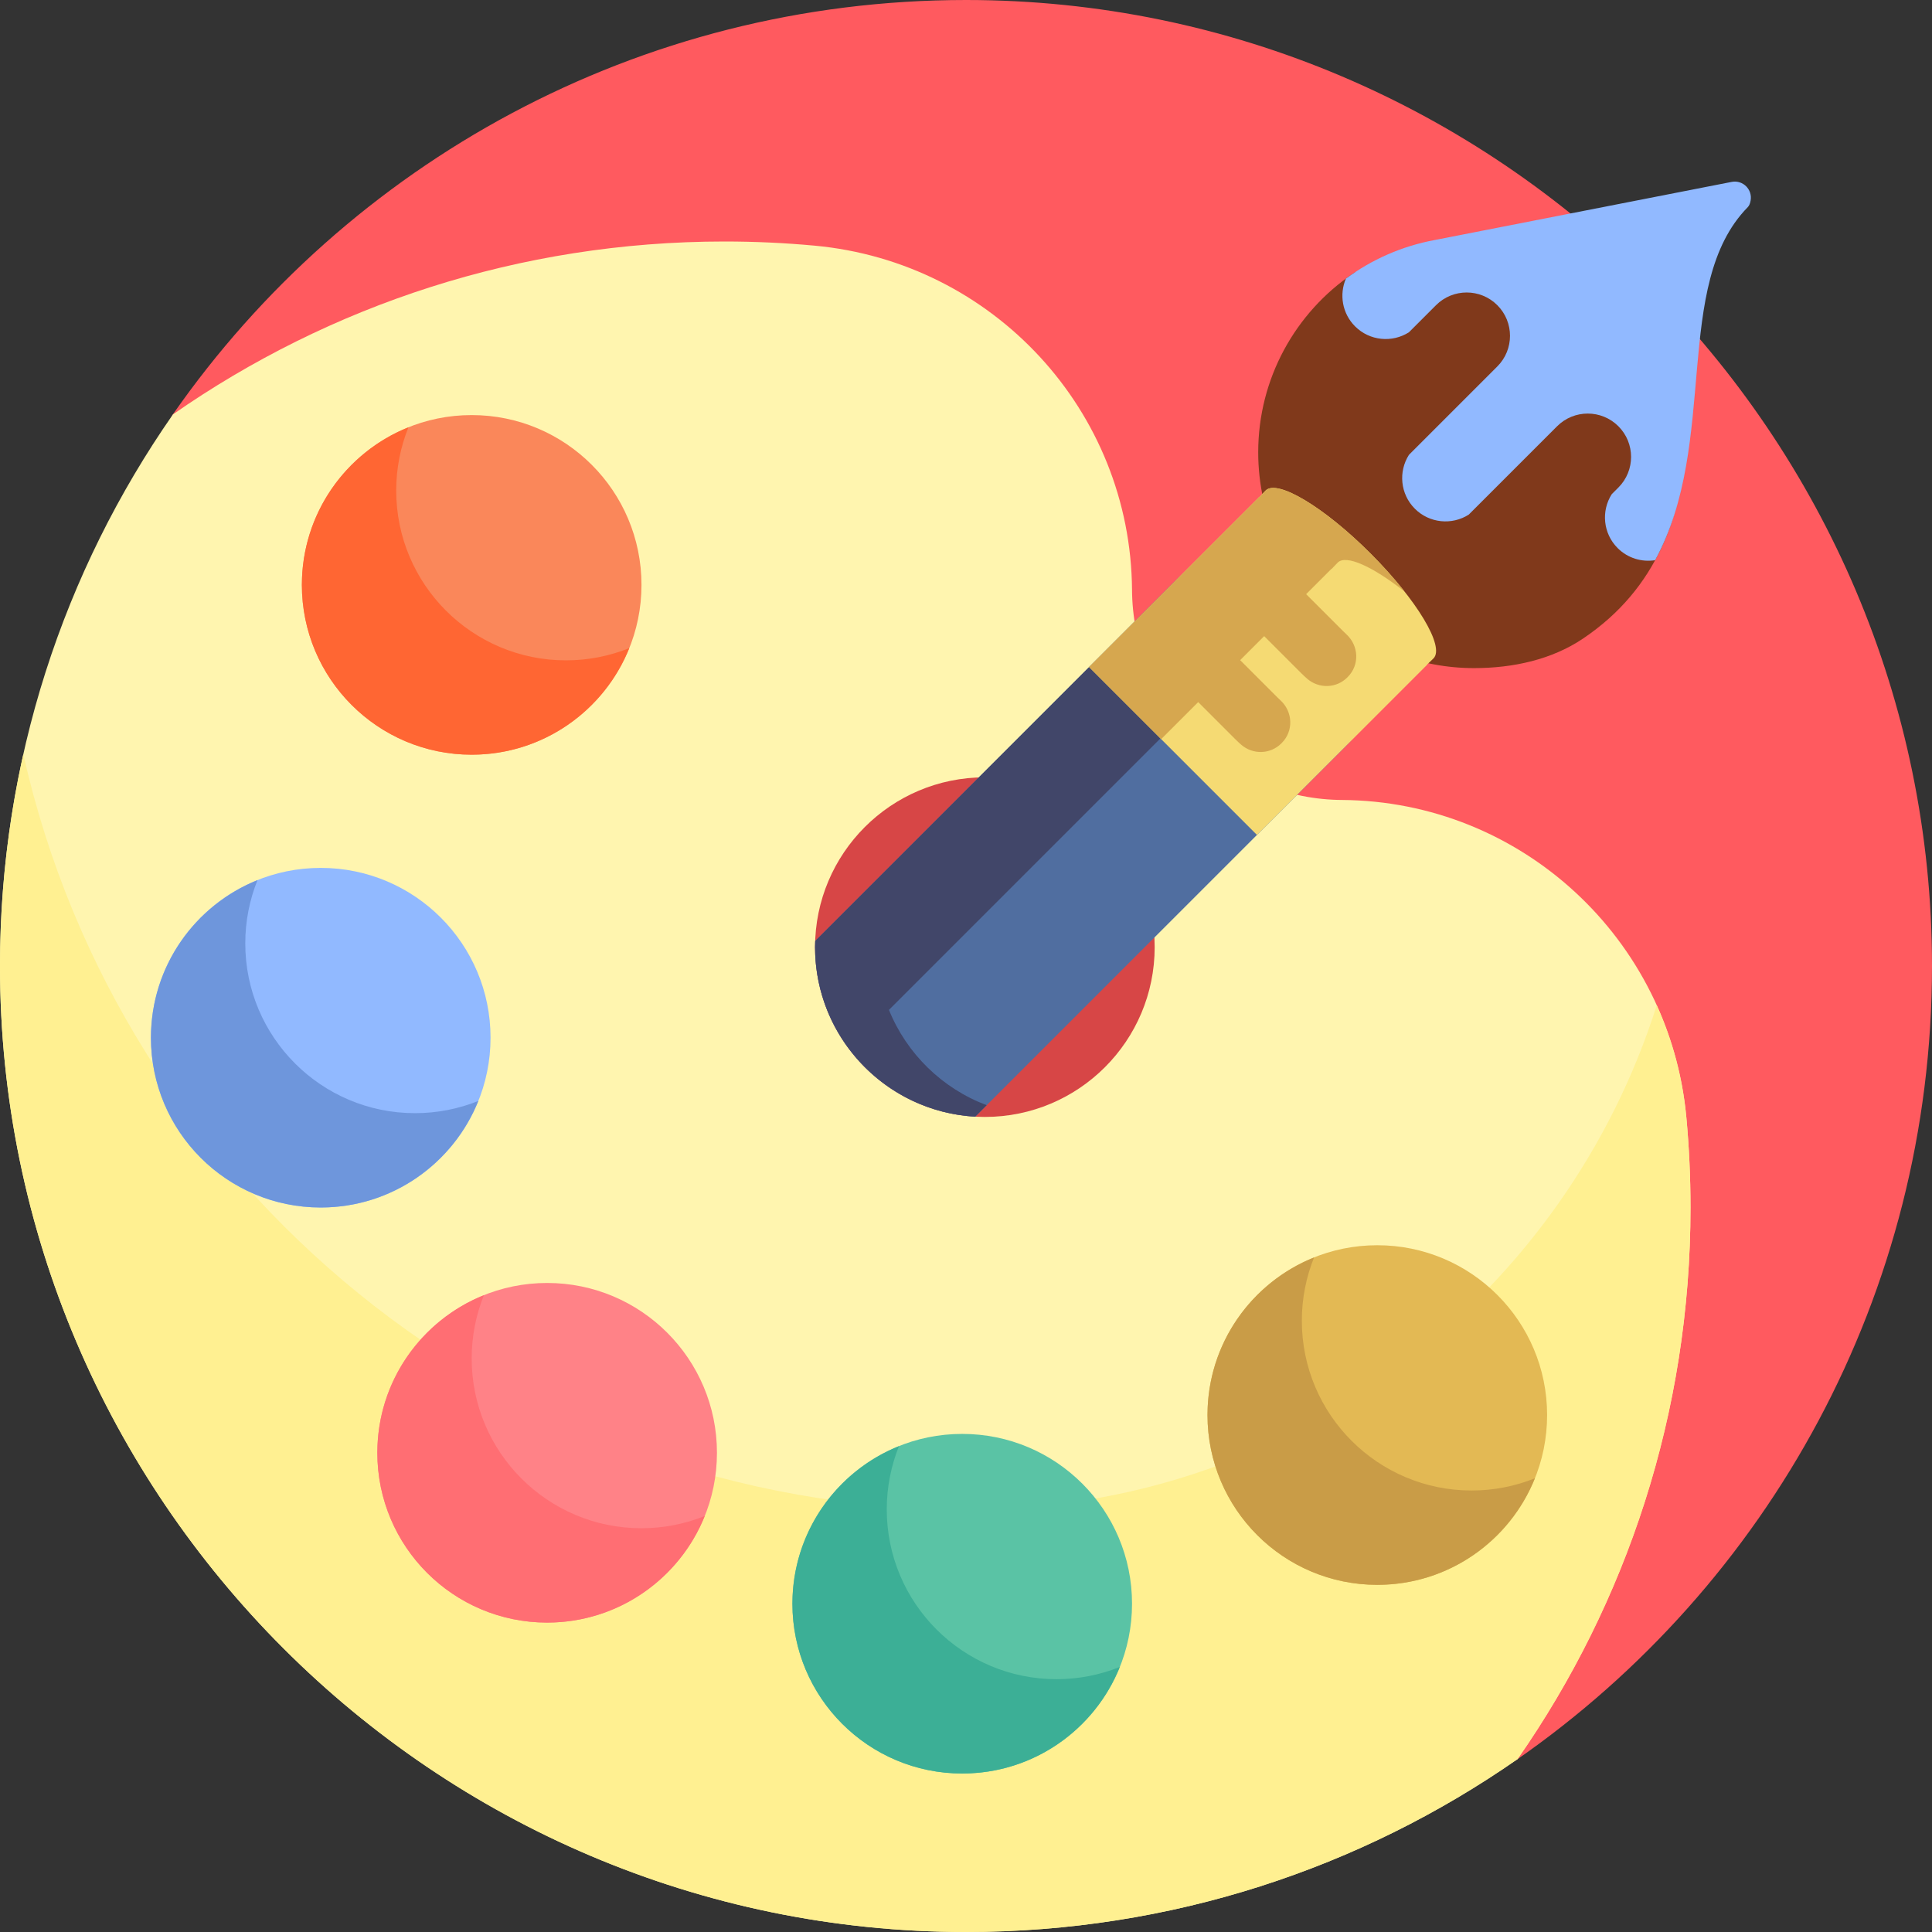 <?xml version="1.0" encoding="iso-8859-1"?>
<!-- Generator: Adobe Illustrator 19.0.0, SVG Export Plug-In . SVG Version: 6.00 Build 0)  -->
<svg version="1.1" id="Capa_1" xmlns="http://www.w3.org/2000/svg" xmlns:xlink="http://www.w3.org/1999/xlink" x="0px" y="0px"
	 viewBox="0 0 512 512" style="enable-background:new 0 0 512 512;" xml:space="preserve">
<rect x="0" y="0" width="512" height="512" fill="#333333" stroke="none"/>
<path style="fill:#FF5A5F;" d="M512,256.001c0,87.143-43.543,164.116-110.057,210.35c-3.259,2.265-7.353-1.379-5.498-4.887
	C415.307,425.801,426,385.153,426,342c0-8.055-0.372-16.024-1.101-23.888c-4.383-47.323-43.762-83.792-91.286-84.113
	c-0.354-0.002-0.709-0.008-1.065-0.017c-29.604-0.749-53.781-24.926-54.53-54.53c-0.009-0.356-0.015-0.71-0.017-1.065
	c-0.321-47.525-36.79-86.904-84.113-91.286C186.023,86.372,178.055,86,170,86c-43.002,0-83.517,10.618-119.09,29.357
	c-3.606,1.9-7.352-2.304-5.019-5.647C92.151,43.391,169.008,0,256,0C396.965,0,512,115.036,512,256.001z"/>
<path style="fill:#FFF5AF;" d="M446.899,296.112C447.628,303.976,448,311.945,448,320c0,54.346-16.948,104.726-45.828,146.172
	C360.726,495.051,310.346,512,256.001,512C115.042,512.001,0,396.959,0,256c0-54.346,16.949-104.725,45.828-146.172
	C87.274,80.948,137.654,64,192,64c8.055,0,16.024,0.372,23.888,1.101c47.323,4.383,83.791,43.762,84.113,91.286
	c0.002,0.354,0.008,0.709,0.017,1.065c0.749,29.604,24.926,53.781,54.53,54.53c0.356,0.009,0.711,0.015,1.065,0.017
	C403.137,212.32,442.516,248.789,446.899,296.112z"/>
<path style="fill:#FFF091;" d="M446.899,296.112C447.628,303.976,448,311.945,448,320c0,54.346-16.948,104.726-45.828,146.172
	C360.726,495.051,310.346,512,256.001,512C115.042,512.001,0,396.959,0,256c0-19.279,2.143-38.054,6.185-56.113
	C31.812,314.139,134.228,400.001,256.001,400c1.671,0,3.338-0.016,5.001-0.048c83.717-1.606,153.946-57.466,178.053-133.547
	C443.204,275.585,445.923,285.576,446.899,296.112z"/>
<path style="fill:#D74646;" d="M261,206c24.853,0,45,20.147,45,45s-20.147,45-45,45s-45-20.147-45-45S236.147,206,261,206z"/>
<path style="fill:#506EA0;" d="M356.834,197.538l-50.911,50.911l0,0l-23.738,23.737l-7.362,7.362l0,0l-16.375,16.375
	C234.783,294.6,216,274.996,216,251c0-0.55,0.022-1.094,0.042-1.639l43.32-43.32l0,0l52.988-52.989
	c11.505-11.505,30.158-11.505,41.663,0l2.822,2.822C368.339,167.38,368.339,186.033,356.834,197.538z"/>
<path style="fill:#414669;" d="M362.769,166.024c-11.11-4.003-24.021-1.558-32.924,7.346l-41.724,41.724l-38.875,38.875
	l-13.666,13.666c4.712,11.623,14.134,20.834,25.906,25.252l-3.036,3.036c-13.619-0.762-25.609-7.588-33.345-17.812l-0.009,0.009
	C219.388,270.578,216,261.186,216,251c0-0.55,0.022-1.094,0.042-1.639l14.298-14.298l80.6-80.6c12.284-12.284,32.2-12.284,44.485,0
	l0,0C358.805,157.845,361.249,161.805,362.769,166.024z"/>
<path style="fill:#FA875A;" d="M125,110c24.853,0,45,20.147,45,45s-20.147,45-45,45s-45-20.147-45-45S100.147,110,125,110z"/>
<path style="fill:#FF6633;" d="M166.761,171.761C160.113,188.31,143.927,200,125,200c-24.853,0-45-20.147-45-45
	c0-18.927,11.69-35.113,28.239-41.761C106.157,118.421,105,124.074,105,130c0,24.853,20.147,45,45,45
	C155.926,175,161.579,173.843,166.761,171.761z"/>
<path style="fill:#91B9FF;" d="M85,230c24.853,0,45,20.147,45,45s-20.147,45-45,45s-45-20.147-45-45S60.147,230,85,230z"/>
<path style="fill:#6E96DC;" d="M126.761,291.761C120.113,308.31,103.927,320,85,320c-24.853,0-45-20.147-45-45
	c0-18.927,11.69-35.113,28.239-41.761C66.157,238.421,65,244.074,65,250c0,24.853,20.147,45,45,45
	C115.926,295,121.579,293.843,126.761,291.761z"/>
<path style="fill:#FF8287;" d="M145,340c24.853,0,45,20.147,45,45s-20.147,45-45,45s-45-20.147-45-45S120.147,340,145,340z"/>
<path style="fill:#FF6E73;" d="M186.761,401.761C180.113,418.31,163.927,430,145,430c-24.853,0-45-20.147-45-45
	c0-18.927,11.69-35.113,28.239-41.761C126.157,348.421,125,354.074,125,360c0,24.853,20.147,45,45,45
	C175.926,405,181.579,403.843,186.761,401.761z"/>
<path style="fill:#5AC3A5;" d="M255,380c24.853,0,45,20.147,45,45s-20.147,45-45,45s-45-20.147-45-45S230.147,380,255,380z"/>
<path style="fill:#3CAF96;" d="M296.761,441.761C290.113,458.31,273.927,470,255,470c-24.853,0-45-20.147-45-45
	c0-18.927,11.69-35.113,28.239-41.761C236.157,388.421,235,394.074,235,400c0,24.853,20.147,45,45,45
	C285.926,445,291.579,443.843,296.761,441.761z"/>
<path style="fill:#E3B954;" d="M365,330c24.853,0,45,20.147,45,45s-20.147,45-45,45s-45-20.147-45-45S340.147,330,365,330z"/>
<path style="fill:#C99C47;" d="M406.761,391.761C400.113,408.31,383.927,420,365,420c-24.853,0-45-20.147-45-45
	c0-18.927,11.69-35.113,28.239-41.761C346.157,338.421,345,344.074,345,350c0,24.853,20.147,45,45,45
	C395.926,395,401.579,393.843,406.761,391.761z"/>
<path style="fill:#80391B;" d="M458.671,56.393c-19.488,19.866-3.828,58.077-18.414,88.873c-4.265,9.004-10.73,17.246-20.804,24.006
	c-8.183,5.491-18.379,7.785-28.811,7.785l0,0c-14.694,0-28.094-5.541-38.225-14.646c-11.651-10.472-18.978-25.659-18.978-42.557l0,0
	c0-19.502,9.84-37.039,25.19-47.414c6.372-4.306,99.705-19.607,99.705-19.607c2.938-0.541,1.624-1.105,1.083,1.833l0,0
	C459.302,55.291,459.115,55.94,458.671,56.393z"/>
<path style="fill:#91B9FF;" d="M438.627,148.454c-3.511,0.559-7.229-0.502-9.935-3.208l0,0c-3.878-3.878-4.396-9.837-1.567-14.278
	l1.765-1.765c4.485-4.485,4.485-11.756,0-16.241l0,0c-4.485-4.485-11.756-4.485-16.241,0l-23.419,23.419
	c-4.442,2.829-10.4,2.311-14.278-1.567c-3.878-3.878-4.396-9.837-1.567-14.278l23.419-23.419c4.485-4.485,4.485-11.756,0-16.241
	s-11.756-4.485-16.241,0l-7.178,7.178c-4.442,2.829-10.4,2.311-14.278-1.567c-3.422-3.422-4.224-8.463-2.424-12.654
	c6.812-5.032,14.813-8.617,23.601-10.235l78.68-15.401c2.938-0.541,5.507,2.028,4.966,4.966c-0.115,0.624-0.301,1.273-0.746,1.727
	C443.014,75.447,455.652,117.263,438.627,148.454z"/>
<path style="fill:#F5DA73;" d="M379.89,174.482c-0.557,0.557-1.126,1.099-1.701,1.635l0.033,0.033l-44.485,44.485l0.001-0.001
	l-0.629,0.629l-44.485-44.485l15.1-15.1l0,0l30.013-30.013l0.033,0.033c0.536-0.575,1.078-1.144,1.635-1.701l0,0
	c3.071-3.071,15.519,4.398,27.803,16.682C375.493,158.963,382.961,171.411,379.89,174.482L379.89,174.482z"/>
<path style="fill:#D6A74F;" d="M356.842,168.127c3.275,3.031,3.482,8.127,0.327,11.282l-0.129,0.129
	c-2.907,2.907-7.554,3.018-10.649,0.313c-0.531-0.464-1.049-0.948-1.555-1.454l-9.816-9.816l-6.364,6.364l9.816,9.816
	c0.291,0.291,0.586,0.574,0.885,0.851c3.275,3.031,3.482,8.127,0.327,11.282l-0.129,0.129c-2.907,2.907-7.554,3.018-10.649,0.313
	c-0.531-0.464-1.049-0.948-1.555-1.454l-9.816-9.816l-9.812,9.812l-19.099-19.099l15.1-15.1l1.076-1.076l11.121-11.121
	l17.817-17.817l0.033,0.033c0.536-0.575,1.078-1.144,1.635-1.701l0,0c3.071-3.071,15.519,4.398,27.803,16.682
	c3.418,3.418,6.462,6.849,9.012,10.087c-8.398-6.611-15.5-9.887-17.716-7.67l0,0c-0.557,0.557-1.099,1.126-1.635,1.701l-0.033-0.033
	l-6.695,6.695l9.816,9.816C356.248,167.566,356.543,167.85,356.842,168.127z"/>
<g>
</g>
<g>
</g>
<g>
</g>
<g>
</g>
<g>
</g>
<g>
</g>
<g>
</g>
<g>
</g>
<g>
</g>
<g>
</g>
<g>
</g>
<g>
</g>
<g>
</g>
<g>
</g>
<g>
</g>
</svg>
